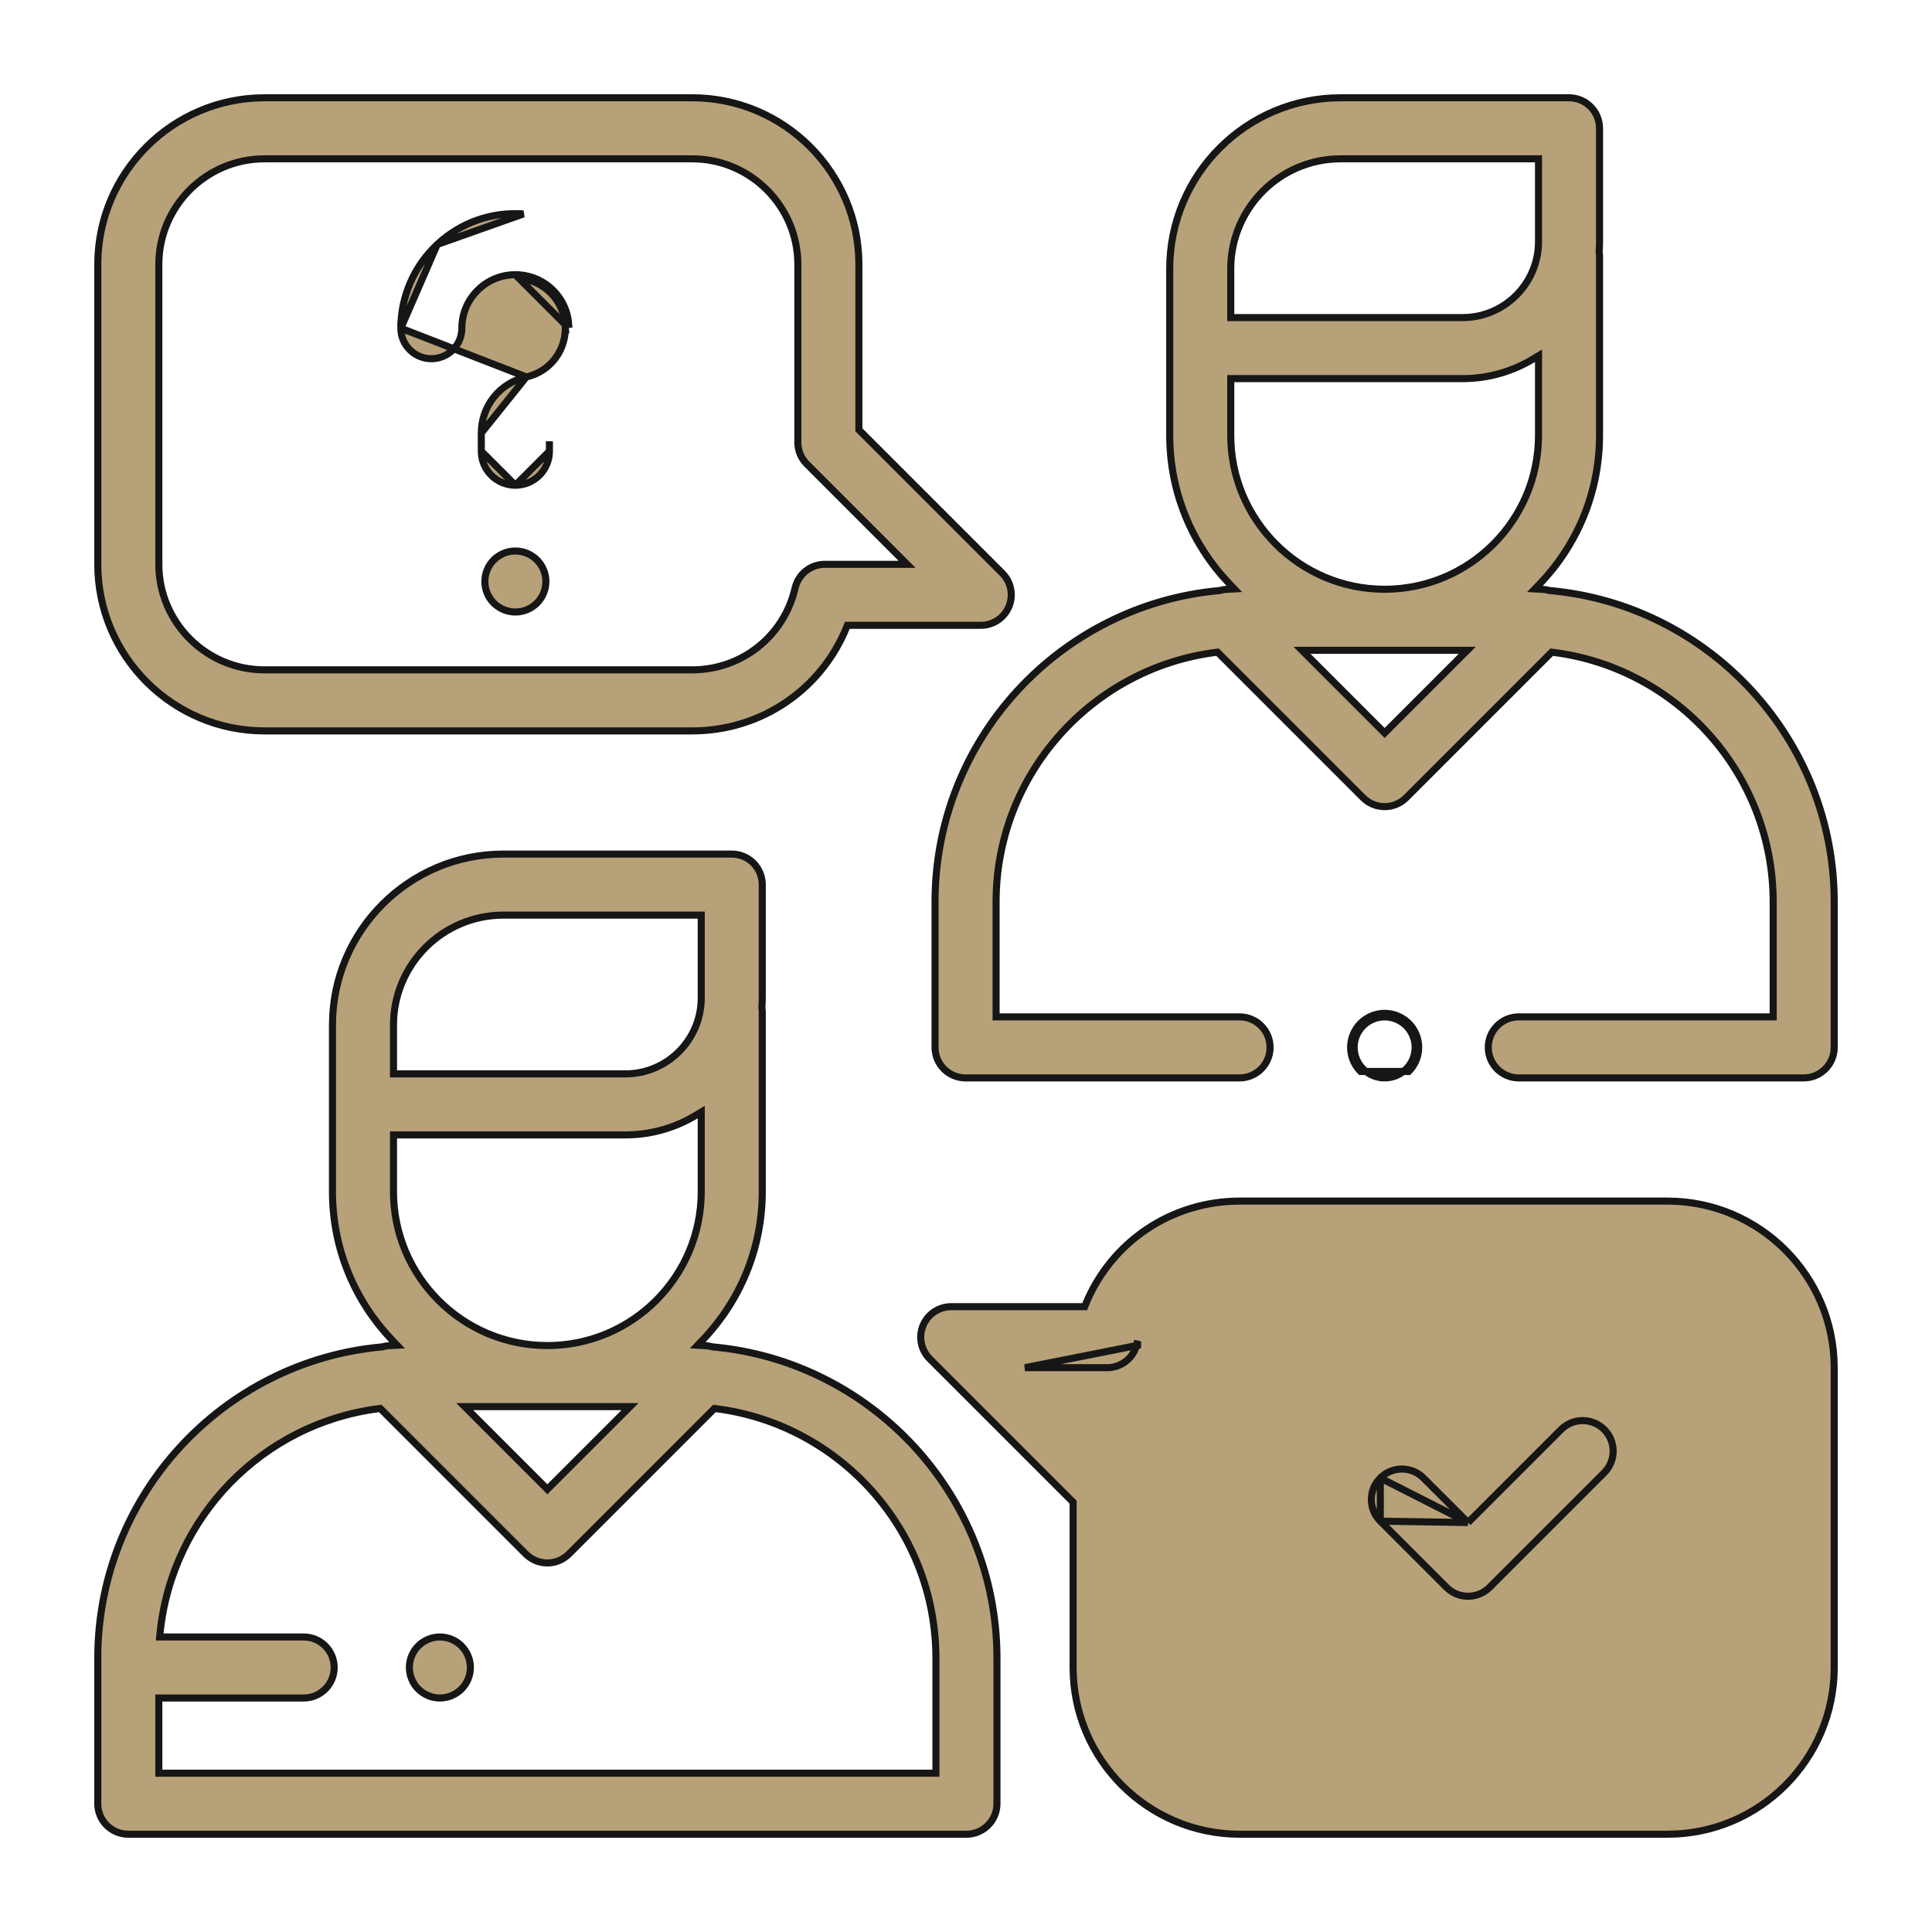 <svg width="82" height="82" viewBox="0 0 82 82" fill="none" xmlns="http://www.w3.org/2000/svg">
<path d="M30.223 57.16L30.237 57.164L30.251 57.166C37.004 57.777 42.314 63.47 42.314 70.38V76.555C42.314 77.27 41.734 77.85 41.018 77.85H5.445C4.73 77.85 4.15 77.27 4.15 76.555V70.38C4.15 63.47 9.46 57.777 16.213 57.166L16.227 57.164L16.241 57.16C16.334 57.134 16.429 57.119 16.527 57.114L16.852 57.096L16.627 56.861C15.069 55.223 14.111 53.012 14.111 50.579V43.503C14.111 39.504 17.364 36.25 21.364 36.25H31.058C31.773 36.25 32.353 36.83 32.353 37.545V42.356C32.353 42.491 32.347 42.626 32.338 42.761L32.337 42.777L32.339 42.792C32.348 42.855 32.353 42.915 32.353 42.975V50.579C32.353 53.012 31.394 55.223 29.836 56.861L29.612 57.096L29.937 57.114C30.035 57.119 30.13 57.134 30.223 57.16ZM29.763 38.991V38.841H29.613H21.364C18.793 38.841 16.701 40.932 16.701 43.503V45.336V45.429V45.579H16.851H26.54C28.317 45.579 29.763 44.133 29.763 42.356V38.991ZM16.851 48.169H16.701V48.319V50.579C16.701 54.18 19.631 57.11 23.232 57.11C26.833 57.11 29.763 54.18 29.763 50.579V47.465V47.199L29.535 47.336C28.66 47.865 27.635 48.169 26.54 48.169H16.851ZM26.484 59.957L26.74 59.701H26.378H20.086H19.724L19.98 59.957L23.126 63.103L23.232 63.209L23.338 63.103L26.484 59.957ZM39.573 75.26H39.723V75.109V70.38C39.723 64.95 35.648 60.457 30.397 59.789L30.324 59.78L30.272 59.832L24.148 65.956C23.905 66.199 23.575 66.336 23.232 66.336C22.888 66.336 22.559 66.199 22.316 65.956L16.192 59.832L16.14 59.78L16.067 59.789C11.163 60.413 7.287 64.371 6.794 69.313L6.778 69.478H6.943H12.889C13.604 69.478 14.184 70.058 14.184 70.774C14.184 71.489 13.604 72.069 12.889 72.069H6.891H6.741V72.219V75.109V75.26H6.891H39.573Z" fill="#B7A179" stroke="#161616" stroke-width="0.3"/>
<path d="M65.76 25.061L65.773 25.064L65.787 25.066C72.54 25.677 77.85 31.37 77.85 38.28V44.455C77.85 45.17 77.27 45.75 76.555 45.75H64.462C63.747 45.75 63.167 45.17 63.167 44.455C63.167 43.739 63.747 43.159 64.462 43.159H75.109H75.259V43.009V38.28C75.259 32.85 71.185 28.357 65.933 27.689L65.86 27.68L65.808 27.732L59.684 33.856L59.684 33.856C59.431 34.109 59.1 34.236 58.768 34.236C58.436 34.236 58.105 34.109 57.852 33.856L51.728 27.732L51.676 27.68L51.603 27.689C46.351 28.357 42.277 32.85 42.277 38.28V43.009V43.159H42.427H52.61C53.326 43.159 53.906 43.739 53.906 44.455C53.906 45.17 53.326 45.75 52.61 45.75H40.981C40.266 45.75 39.686 45.17 39.686 44.455V38.28C39.686 31.37 44.995 25.677 51.749 25.066L51.763 25.064L51.776 25.06C51.869 25.034 51.965 25.019 52.063 25.014L52.388 24.996L52.163 24.76C50.605 23.123 49.647 20.912 49.647 18.479V11.403C49.647 7.404 52.901 4.15 56.9 4.15H66.594C67.309 4.15 67.889 4.73 67.889 5.445V10.256C67.889 10.391 67.883 10.526 67.874 10.661L67.873 10.677L67.875 10.692C67.884 10.755 67.889 10.815 67.889 10.875V18.479C67.889 20.912 66.931 23.123 65.373 24.761L65.148 24.996L65.473 25.014C65.571 25.019 65.667 25.034 65.76 25.061ZM58.662 31.003L58.768 31.109L58.874 31.003L62.02 27.857L62.276 27.601H61.914H55.623H55.26L55.516 27.857L58.662 31.003ZM52.387 16.07H52.237V16.22V18.479C52.237 22.081 55.167 25.01 58.768 25.01C62.369 25.01 65.299 22.081 65.299 18.479V15.365V15.099L65.071 15.236C64.196 15.765 63.171 16.07 62.076 16.07H52.387ZM52.237 13.329V13.479H52.387H62.076C63.853 13.479 65.299 12.033 65.299 10.256V6.891V6.741H65.149H56.9C54.329 6.741 52.237 8.832 52.237 11.403V13.236V13.329Z" fill="#B7A179" stroke="#161616" stroke-width="0.3"/>
<path d="M57.853 43.539L57.853 43.539C58.094 43.298 58.427 43.159 58.769 43.159C59.109 43.159 59.444 43.298 59.685 43.539C59.925 43.779 60.064 44.114 60.064 44.454C60.064 44.796 59.925 45.129 59.685 45.37L59.684 45.37C59.444 45.612 59.109 45.75 58.769 45.75C58.427 45.75 58.094 45.612 57.853 45.37L57.853 45.37C57.611 45.129 57.474 44.796 57.474 44.454C57.474 44.114 57.611 43.779 57.853 43.539ZM57.324 44.454C57.324 44.836 57.477 45.207 57.747 45.476H59.791C60.059 45.207 60.214 44.836 60.214 44.454C60.214 44.074 60.059 43.701 59.791 43.432C59.522 43.164 59.149 43.009 58.769 43.009C58.387 43.009 58.016 43.164 57.747 43.432C57.477 43.701 57.324 44.074 57.324 44.454Z" fill="#B7A179" stroke="#161616" stroke-width="0.3"/>
<path d="M36.454 18.18V18.242L36.498 18.286L42.542 24.33C42.913 24.701 43.023 25.258 42.823 25.742C42.623 26.226 42.15 26.541 41.626 26.541H36.064H35.963L35.925 26.635C34.855 29.266 32.304 31.022 29.377 31.022H11.227C7.325 31.022 4.15 27.847 4.15 23.945V11.227C4.15 7.325 7.325 4.15 11.227 4.15H29.377C33.279 4.15 36.454 7.325 36.454 11.227V18.18ZM38.137 23.951H38.499L38.243 23.695L34.243 19.694C34 19.451 33.863 19.122 33.863 18.778V11.227C33.863 8.753 31.851 6.741 29.377 6.741H11.227C8.753 6.741 6.741 8.753 6.741 11.227V23.945C6.741 26.419 8.753 28.431 11.227 28.431H29.377C31.479 28.431 33.277 27.002 33.747 24.956C33.883 24.367 34.406 23.951 35.01 23.951H38.137Z" fill="#B7A179" stroke="#161616" stroke-width="0.3"/>
<path d="M45.936 55.459H46.037L46.075 55.365C47.145 52.734 49.696 50.978 52.623 50.978H70.773C74.675 50.978 77.85 54.153 77.85 58.055V70.773C77.85 74.675 74.675 77.85 70.773 77.85H52.623C48.721 77.85 45.546 74.675 45.546 70.773V63.82V63.758L45.502 63.714L39.458 57.67C39.458 57.67 39.458 57.67 39.458 57.67C39.087 57.299 38.977 56.742 39.177 56.258C39.377 55.774 39.85 55.459 40.374 55.459H45.936ZM43.863 58.049H43.501L48.399 57.078L48.253 57.044C48.253 57.044 48.253 57.044 48.253 57.044C48.117 57.633 47.594 58.049 46.99 58.049H43.863Z" fill="#B7A179" stroke="#161616" stroke-width="0.3"/>
<path d="M62.309 64.622L62.203 64.516L60.416 62.73C59.91 62.224 59.09 62.224 58.584 62.73C58.584 62.73 58.584 62.73 58.584 62.73M62.309 64.622L58.584 62.73M62.309 64.622L62.415 64.516L66.257 60.674C66.763 60.168 67.583 60.168 68.088 60.674C68.594 61.18 68.594 62 68.088 62.506L63.224 67.37L63.224 67.37C62.971 67.623 62.64 67.75 62.309 67.75C61.977 67.75 61.646 67.623 61.393 67.37L58.584 64.562M62.309 64.622L58.584 64.562M58.584 62.73C58.078 63.236 58.078 64.056 58.584 64.562M58.584 62.73L58.584 64.562" fill="#B7A179" stroke="#161616" stroke-width="0.3"/>
<path d="M23.989 13.777C24.062 14.834 23.368 15.769 22.34 15.999M23.989 13.777L24.139 13.766C24.139 13.766 24.139 13.766 24.139 13.766C24.061 12.645 23.159 11.742 22.038 11.665C21.399 11.62 20.79 11.836 20.325 12.27C19.86 12.704 19.603 13.294 19.603 13.93C19.603 14.645 19.023 15.225 18.308 15.225C17.593 15.225 17.013 14.645 17.012 13.93L22.34 15.999M23.989 13.777C23.917 12.73 23.073 11.887 22.027 11.815L23.989 13.777ZM22.34 15.999C21.214 16.251 20.428 17.23 20.428 18.379M22.34 15.999L20.428 18.379M18.557 10.376L18.557 10.376C17.576 11.292 17.012 12.588 17.012 13.93L18.557 10.376ZM18.557 10.376C19.553 9.446 20.851 8.987 22.215 9.08L18.557 10.376ZM20.428 18.379V19.15M20.428 18.379V19.15M20.428 19.15C20.428 19.948 21.075 20.595 21.874 20.595M20.428 19.15L21.874 20.595M21.874 20.595C22.672 20.595 23.319 19.948 23.319 19.15M21.874 20.595L23.319 19.15M23.319 19.15V18.729V19.15Z" fill="#B7A179" stroke="#161616" stroke-width="0.3"/>
<path d="M20.958 23.765L20.959 23.765C21.199 23.524 21.533 23.386 21.874 23.386C22.215 23.386 22.549 23.524 22.79 23.765C23.031 24.006 23.17 24.341 23.17 24.681C23.17 25.021 23.031 25.356 22.79 25.597C22.549 25.837 22.215 25.976 21.874 25.976C21.533 25.976 21.199 25.837 20.959 25.597L20.958 25.596C20.716 25.356 20.579 25.021 20.579 24.681C20.579 24.34 20.716 24.006 20.958 23.765Z" fill="#B7A179" stroke="#161616" stroke-width="0.3"/>
<path d="M18.67 69.478C19.01 69.478 19.345 69.617 19.586 69.858C19.826 70.098 19.965 70.433 19.965 70.773C19.965 71.114 19.826 71.448 19.586 71.689C19.345 71.93 19.01 72.069 18.67 72.069C18.33 72.069 17.995 71.93 17.754 71.689C17.513 71.448 17.375 71.114 17.375 70.773C17.375 70.433 17.513 70.098 17.754 69.858C17.995 69.617 18.33 69.478 18.67 69.478Z" fill="#B7A179" stroke="#161616" stroke-width="0.3"/>
</svg>
